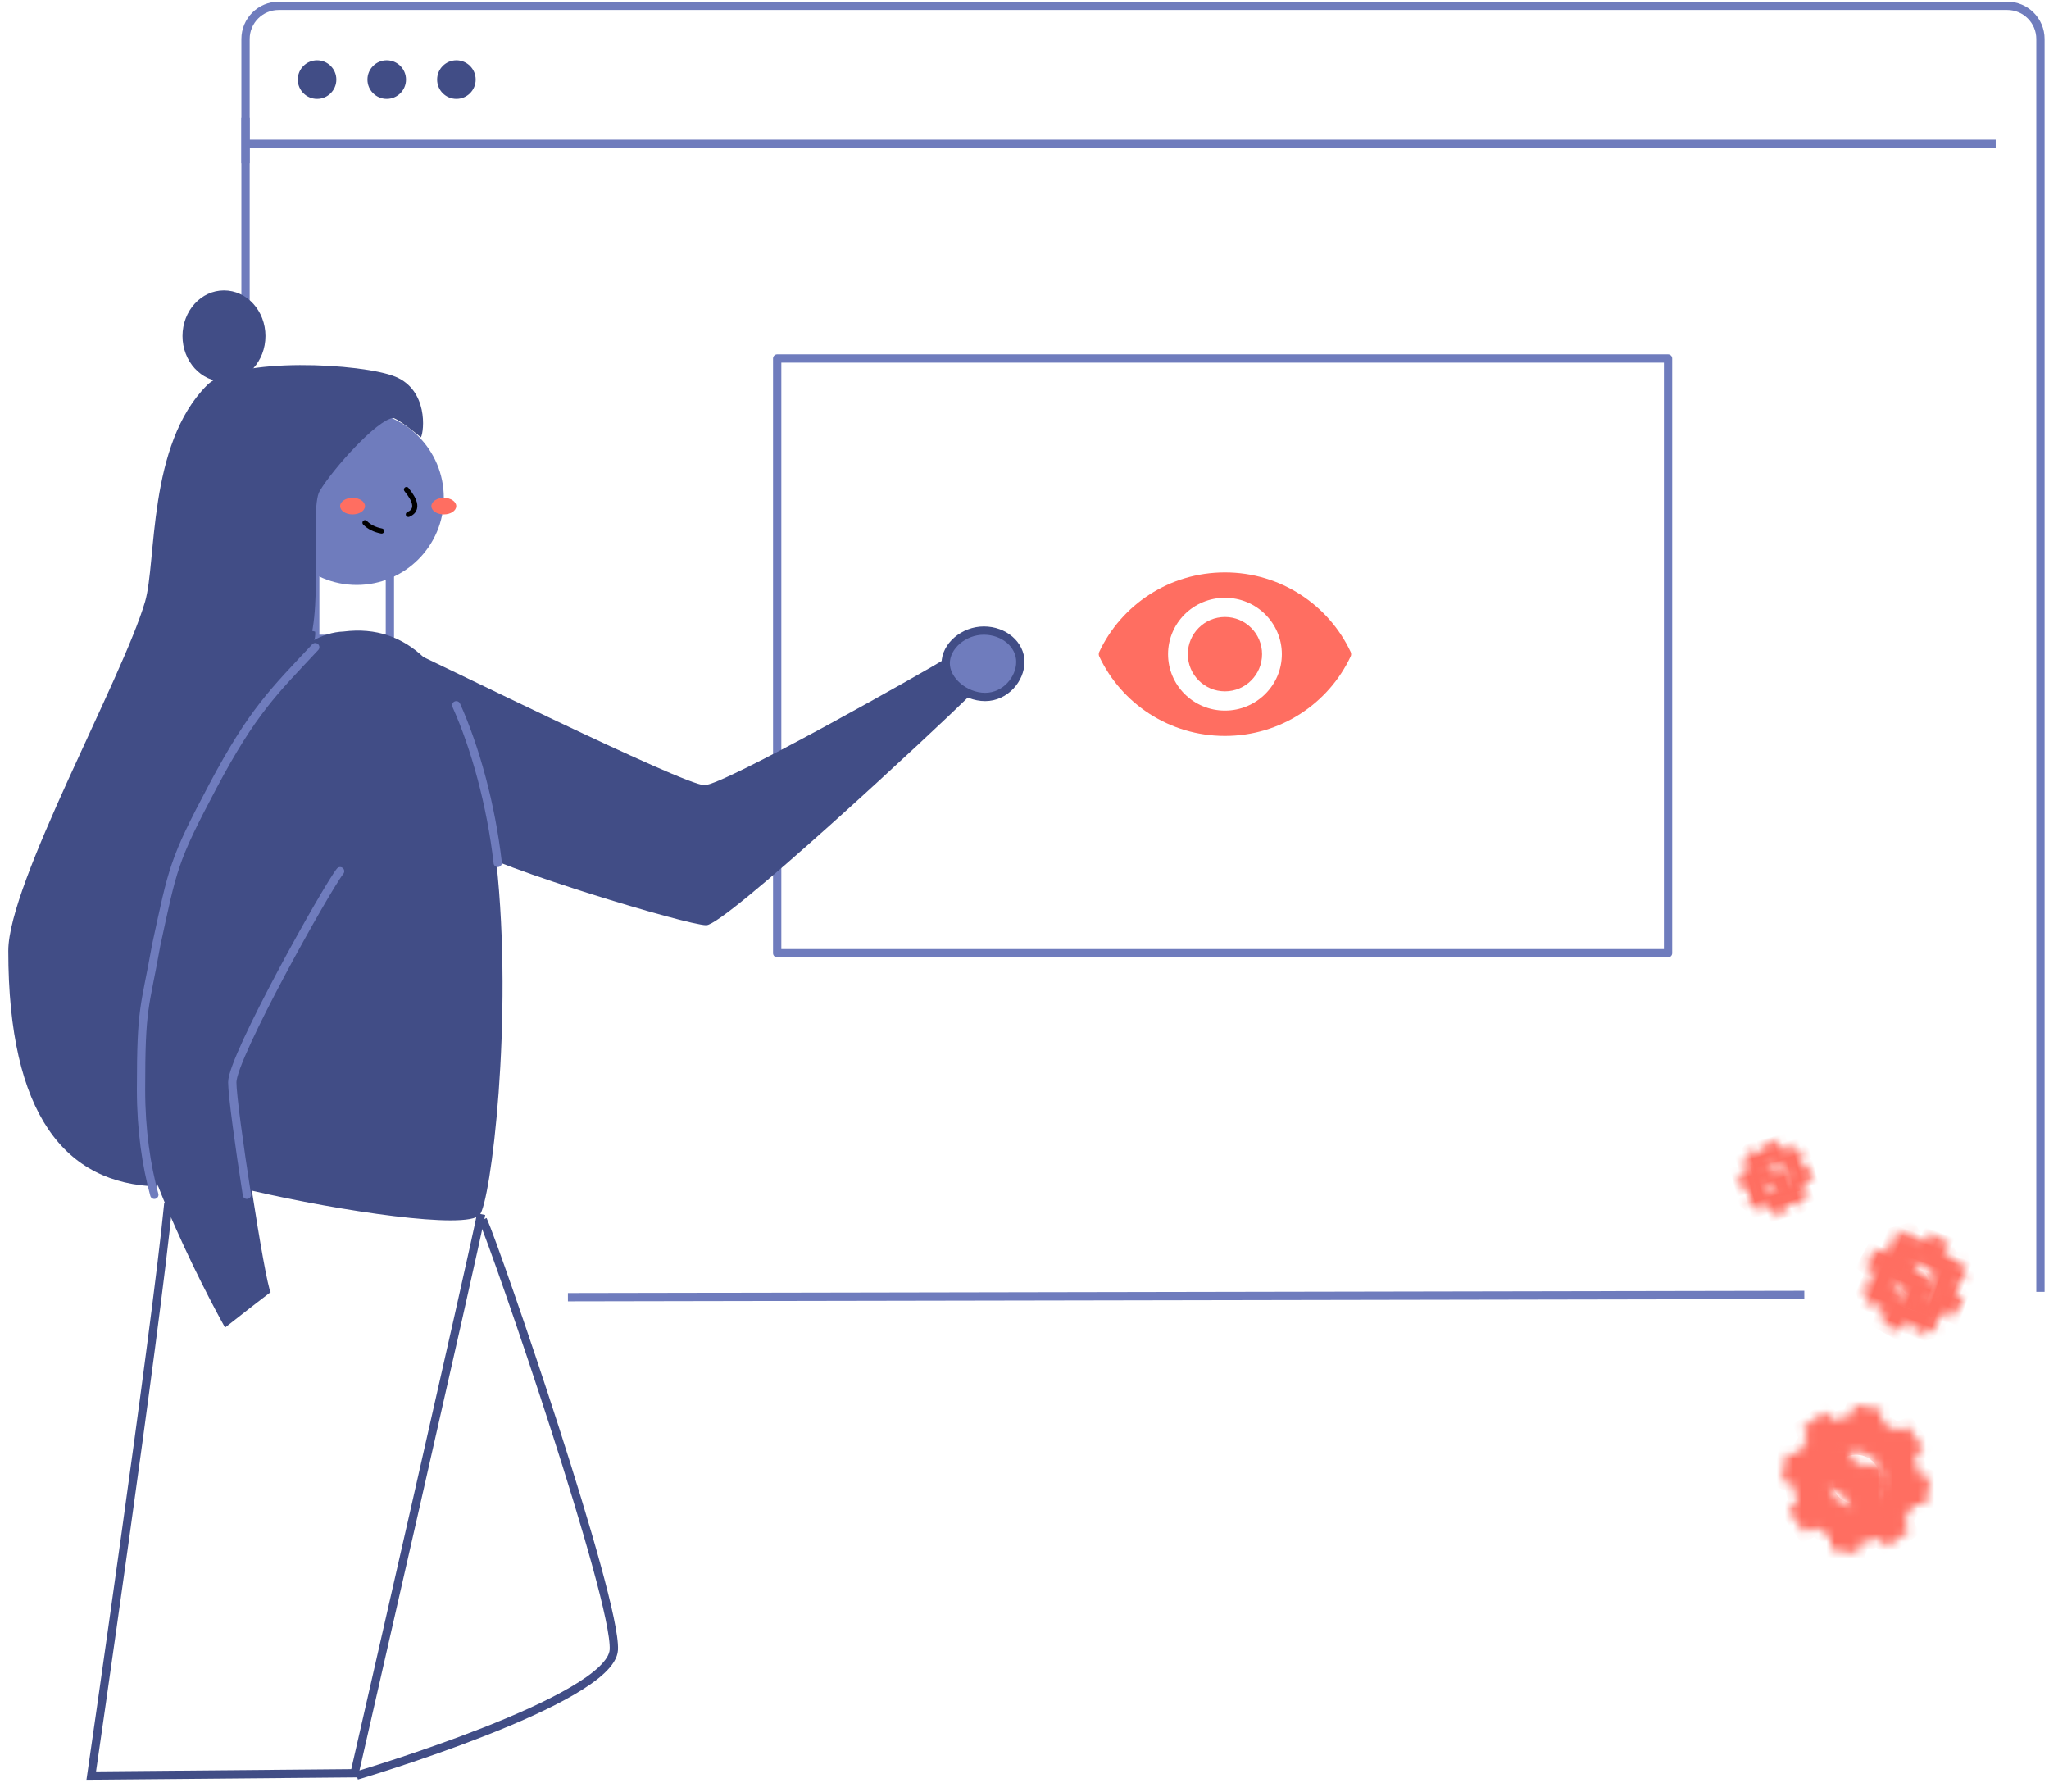 <?xml version="1.0" encoding="UTF-8"?>
<svg width="247px" height="216px" viewBox="0 0 247 216" version="1.1" xmlns="http://www.w3.org/2000/svg" xmlns:xlink="http://www.w3.org/1999/xlink">
    <title>no-views__dark</title>
    <defs>
        <path d="M9.076,0 L7.487,0.268 L5.897,0.536 L5.85,2.021 C5.213,2.305 4.611,2.679 4.065,3.139 L4.065,3.139 L2.711,2.534 L1.776,3.849 L0.842,5.164 L1.856,6.246 C1.601,6.914 1.445,7.606 1.386,8.301 L1.386,8.301 L0,8.832 L0.268,10.423 L0.536,12.015 L2.019,12.062 C2.303,12.699 2.676,13.302 3.136,13.849 L3.136,13.849 L2.531,15.205 L3.845,16.14 L5.158,17.076 L6.239,16.06 C6.906,16.316 7.597,16.471 8.292,16.531 L8.292,16.531 L8.822,17.919 L10.412,17.65 L12.001,17.382 L12.048,15.898 C12.685,15.613 13.287,15.24 13.834,14.779 L13.834,14.779 L15.188,15.384 L16.122,14.069 L17.057,12.755 L16.042,11.673 C16.298,11.005 16.453,10.313 16.513,9.617 L16.513,9.617 L17.898,9.086 L17.631,7.495 L17.363,5.904 L15.88,5.857 C15.596,5.219 15.223,4.616 14.763,4.069 L14.763,4.069 L15.367,2.714 L14.054,1.778 L12.741,0.843 L11.659,1.858 C10.992,1.603 10.301,1.447 9.606,1.387 L9.606,1.387 L9.076,0 Z M7.022,11.67 C5.526,10.605 5.177,8.527 6.241,7.03 L6.241,7.03 C7.306,5.533 9.381,5.183 10.876,6.248 L10.876,6.248 C12.372,7.314 12.722,9.391 11.657,10.889 L11.657,10.889 C11.009,11.801 9.985,12.287 8.946,12.287 L8.946,12.287 C8.28,12.287 7.607,12.087 7.022,11.67 L7.022,11.67 Z" id="path-1"></path>
        <path d="M6.327,0 L5.219,0.186 L4.111,0.373 L4.078,1.405 C3.634,1.602 3.215,1.862 2.833,2.182 L2.833,2.182 L1.89,1.762 L1.238,2.675 L0.587,3.589 L1.294,4.341 C1.116,4.806 1.008,5.287 0.966,5.77 L0.966,5.77 L-8.13931853e-13,6.139 L0.187,7.245 L0.373,8.351 L1.407,8.384 C1.605,8.827 1.865,9.246 2.186,9.626 L2.186,9.626 L1.765,10.568 L2.68,11.219 L3.596,11.869 L4.349,11.163 C4.814,11.341 5.296,11.449 5.781,11.491 L5.781,11.491 L6.15,12.455 L7.258,12.268 L8.366,12.082 L8.399,11.05 C8.843,10.853 9.263,10.593 9.644,10.273 L9.644,10.273 L10.588,10.693 L11.239,9.779 L11.891,8.866 L11.183,8.113 C11.361,7.649 11.47,7.168 11.511,6.685 L11.511,6.685 L12.477,6.316 L12.291,5.21 L12.104,4.104 L11.07,4.071 C10.872,3.628 10.612,3.209 10.291,2.828 L10.291,2.828 L10.713,1.886 L9.797,1.236 L8.882,0.586 L8.128,1.292 C7.663,1.114 7.181,1.006 6.697,0.964 L6.697,0.964 L6.327,0 Z M4.895,8.112 C3.853,7.371 3.609,5.927 4.351,4.886 L4.351,4.886 C5.093,3.846 6.539,3.602 7.582,4.343 L7.582,4.343 C8.625,5.084 8.868,6.528 8.126,7.568 L8.126,7.568 C7.674,8.202 6.961,8.54 6.237,8.54 L6.237,8.54 C5.772,8.54 5.303,8.401 4.895,8.112 L4.895,8.112 Z" id="path-3"></path>
        <path d="M4.482,-1.62968281e-12 L3.697,0.132 L2.912,0.264 L2.889,0.995 C2.574,1.135 2.277,1.319 2.007,1.546 L2.007,1.546 L1.339,1.248 L0.877,1.895 L0.416,2.542 L0.917,3.075 C0.79,3.404 0.714,3.745 0.684,4.087 L0.684,4.087 L-2.03482963e-13,4.349 L0.132,5.132 L0.264,5.915 L0.997,5.939 C1.137,6.252 1.321,6.549 1.548,6.819 L1.548,6.819 L1.25,7.486 L1.899,7.947 L2.547,8.407 L3.081,7.907 C3.41,8.033 3.752,8.11 4.095,8.139 L4.095,8.139 L4.356,8.822 L5.141,8.69 L5.926,8.558 L5.949,7.827 C6.264,7.687 6.561,7.503 6.831,7.277 L6.831,7.277 L7.5,7.574 L7.961,6.927 L8.422,6.28 L7.921,5.747 C8.048,5.418 8.124,5.077 8.154,4.735 L8.154,4.735 L8.838,4.474 L8.706,3.69 L8.574,2.907 L7.841,2.884 C7.701,2.57 7.517,2.273 7.29,2.003 L7.29,2.003 L7.588,1.336 L6.94,0.876 L6.291,0.415 L5.757,0.915 C5.428,0.789 5.087,0.712 4.744,0.683 L4.744,0.683 L4.482,-1.62968281e-12 Z M3.467,5.746 C2.729,5.221 2.556,4.198 3.082,3.461 L3.082,3.461 C3.607,2.724 4.632,2.552 5.371,3.076 L5.371,3.076 C6.109,3.601 6.282,4.624 5.756,5.361 L5.756,5.361 C5.436,5.81 4.931,6.049 4.418,6.049 L4.418,6.049 C4.088,6.049 3.756,5.951 3.467,5.746 L3.467,5.746 Z" id="path-5"></path>
    </defs>
    <g id="illustrations" stroke="none" stroke-width="1" fill="none" fill-rule="evenodd">
        <g id="no-views__dark">
            <rect id="Rectangle" x="0" y="0" width="247" height="216"></rect>
            <g id="Group-5">
                <g id="Group-87" transform="translate(28.798, 0.701)">
                    <path d="M0.8,18.974 L0.8,4 C0.8,1.791 2.591,4.05812251e-16 4.8,0 L213.171,0 C215.38,1.52910644e-14 217.171,1.791 217.171,4 L217.171,154.995 L217.171,154.995" id="Rectangle" stroke="#6F7CBD"></path>
                    <line x1="188.707" y1="155.364" x2="39.664" y2="155.639" id="Rectangle" stroke="#6F7CBD"></line>
                    <line x1="0.8" y1="74.802" x2="0.8" y2="13.501" id="Rectangle" stroke="#6F7CBD"></line>
                    <g id="Group-86" transform="translate(6.179, 5.759)" fill="#414D86">
                        <path d="M5.569,3.132 C5.569,4.417 4.527,5.459 3.244,5.459 C1.959,5.459 0.92,4.417 0.92,3.132 C0.92,1.848 1.959,0.805 3.244,0.805 C4.527,0.805 5.569,1.848 5.569,3.132 Z" id="Stroke-80"></path>
                        <path d="M13.967,3.132 C13.967,4.417 12.925,5.459 11.642,5.459 C10.357,5.459 9.318,4.417 9.318,3.132 C9.318,1.848 10.357,0.805 11.642,0.805 C12.925,0.805 13.967,1.848 13.967,3.132 Z" id="Stroke-82"></path>
                        <path d="M22.365,3.132 C22.365,4.417 21.323,5.459 20.04,5.459 C18.756,5.459 17.716,4.417 17.716,3.132 C17.716,1.848 18.756,0.805 20.04,0.805 C21.323,0.805 22.365,1.848 22.365,3.132 Z" id="Stroke-84"></path>
                    </g>
                    <g id="Group-14" transform="translate(64.275, 42.508)" fill-rule="nonzero">
                        <polygon id="Path" stroke="#6F7CBD" stroke-linejoin="round" points="0.614 71.674 108.005 71.674 108.005 0 0.614 0"></polygon>
                        <g id="eye-close-up" transform="translate(39.377, 25.778)" fill="#FF6E61">
                            <path d="M15.214,0 C8.503,0 2.718,3.922 0.061,9.582 C-0.02,9.753 -0.02,9.954 0.061,10.129 C2.718,15.788 8.503,19.71 15.214,19.71 C21.925,19.71 27.709,15.788 30.366,10.129 C30.448,9.957 30.448,9.757 30.366,9.582 C27.709,3.922 21.925,0 15.214,0 Z M15.214,16.656 C11.424,16.656 8.356,13.611 8.356,9.857 C8.356,6.1 11.427,3.058 15.214,3.058 C19.004,3.058 22.072,6.103 22.072,9.857 C22.072,13.611 19,16.656 15.214,16.656 Z" id="Shape"></path>
                            <ellipse id="Oval" cx="15.214" cy="9.855" rx="4.475" ry="4.48"></ellipse>
                        </g>
                    </g>
                    <line x1="1.325" y1="16.64" x2="211.277" y2="16.64" id="Line" stroke="#6F7CBD" stroke-linecap="square"></line>
                </g>
                <g id="woman-writing" transform="translate(61.84, 124.233) scale(-1, 1) translate(-61.84, -124.233) translate(0.34, 34.233)">
                    <path d="M65.138,112.767 C63.422,116.612 49.012,158.494 49.346,164.601 C49.679,170.707 80.34,179.767 80.34,179.767" id="Path" stroke="#414D86" fill-rule="nonzero"></path>
                    <path d="M65.34,112.103 C66.207,116.659 80.597,179.487 80.597,179.487 C101.759,179.674 112.34,179.767 112.34,179.767 C112.34,179.767 104.545,126.182 103.044,110.767" id="Path" stroke="#414D86" fill-rule="nonzero"></path>
                    <path d="M85.34,33.767 C85.34,38.327 85.34,41.327 85.34,42.767 L76.34,42.767 L76.34,34.449" id="Path" stroke="#6F7CBD" fill-rule="nonzero"></path>
                    <circle id="Oval" stroke="#6F7CBD" fill="#6F7CBD" fill-rule="nonzero" cx="80.34" cy="25.767" r="10"></circle>
                    <ellipse id="Oval" fill="#FF6E61" fill-rule="nonzero" cx="69.84" cy="26.767" rx="1.5" ry="1"></ellipse>
                    <ellipse id="Oval" fill="#FF6E61" fill-rule="nonzero" cx="80.84" cy="26.767" rx="1.5" ry="1"></ellipse>
                    <path d="M74.34,24.767 C74.023,25.202 72.4,27.027 74.112,27.767" id="Path" stroke="#000000" stroke-width="0.62" stroke-linecap="round"></path>
                    <path d="M77.34,29.767 C78.158,29.613 78.868,29.258 79.34,28.767" id="Path" stroke="#000000" stroke-width="0.62" stroke-linecap="round"></path>
                    <path d="M104.331,108.767 C115.455,108.468 122.34,100.154 122.34,80.361 C122.34,72.189 108.585,47.585 105.855,38.29 C104.443,33.491 105.579,19.369 98.371,12.183 C94.897,8.723 79.62,9.541 75.676,11.17 C71.733,12.799 72.196,17.707 72.599,18.476 C73.542,17.691 75.61,16.1 75.98,16.149 C77.915,16.384 83.199,22.257 84.804,24.953 C86.105,27.133 84.098,40.666 86.64,44.534 C89.183,48.402 92.914,49.272 92.914,49.272 C97.98,56.089 101.518,66.962 103.528,81.89 C105.121,93.719 105.388,102.678 104.331,108.767 Z" id="Path" fill="#414D86" fill-rule="nonzero"></path>
                    <path d="M72.302,44.953 C74.84,42.571 77.999,41.384 81.908,41.878 C84.578,41.983 86.988,43.511 89.147,46.031 L89.385,45.209 C98.675,53.188 108.34,87.956 108.34,92.234 C108.34,104.296 96.21,125.767 96.21,125.767 C96.21,125.767 94.752,124.619 93.265,123.46 L92.878,123.158 C92.04,122.507 91.234,121.884 90.715,121.495 C91.049,120.968 92.058,115.224 92.977,109.268 C82.292,111.742 67.133,113.997 65.522,112.199 C64.184,110.705 61.421,88.607 63.519,69.557 C61.026,70.554 57.608,71.74 54.085,72.88 L53.179,73.171 L53.179,73.171 L52.271,73.46 C45.767,75.516 39.38,77.278 38.2,77.278 C37.076,77.278 30.372,71.566 23.408,65.328 L22.499,64.512 C15.523,58.237 8.519,51.66 6.808,49.966 L6.615,49.773 C6.507,49.663 6.441,49.592 6.42,49.563 C5.899,48.839 8.043,46.619 9.45,45.209 C10.181,45.683 16.703,49.408 23.392,53.05 L24.229,53.504 C30.783,57.058 37.272,60.4 38.417,60.4 C39.669,60.4 47.979,56.591 56.156,52.711 L57.081,52.271 C63.699,49.123 70.05,46.02 72.294,44.957 Z" id="Combined-Shape" fill="#414D86" fill-rule="nonzero"></path>
                    <path d="M4.586,49.767 C7.015,49.767 9.34,47.792 9.34,45.711 C9.34,43.63 7.167,41.767 4.738,41.767 C2.309,41.767 0.34,43.454 0.34,45.535 C0.34,47.616 2.157,49.767 4.586,49.767 Z" id="Oval" stroke="#414D86" fill="#6F7CBD" fill-rule="nonzero"></path>
                    <path d="M82.34,70.767 C83.891,72.687 95.34,93.127 95.34,96.201 C95.34,97.724 94.501,103.85 93.578,109.767" id="Path" stroke="#6F7CBD" stroke-linecap="round" stroke-linejoin="round"></path>
                    <path d="M85.354,41.892 C84.878,45.862 96.93,59.712 101.627,63.767 C106.318,58.087 103.502,44.017 103.502,44.017 L93.93,39.767 L85.354,41.892 Z" id="Path" fill="#414D86" fill-rule="nonzero"></path>
                    <ellipse id="Oval" fill="#414D86" fill-rule="nonzero" cx="96.34" cy="6.267" rx="5" ry="5.5"></ellipse>
                    <path d="M68.34,50.767 C66.066,55.815 64.142,62.76 63.34,69.767" id="Path" stroke="#6F7CBD" stroke-linecap="round" stroke-linejoin="round"></path>
                    <path d="M85.34,43.767 C90.312,49.088 92.874,51.458 97.679,60.518 C102.485,69.579 102.485,70.344 104.507,79.662 C105.898,87.462 106.34,86.925 106.34,97.099 C106.34,101.978 105.697,106.24 104.738,109.767" id="Path-2" stroke="#6F7CBD" stroke-linecap="round"></path>
                </g>
                <g id="Group-10" transform="translate(223.284, 161.715) scale(-1, 1) translate(-223.284, -161.715) translate(207.623, 136.181)">
                    <g id="Group-3" transform="translate(6.264, 33.149)">
                        <mask id="mask-2" fill="white">
                            <use xlink:href="#path-1"></use>
                        </mask>
                        <g id="Clip-2"></g>
                        <path d="M9.076,0 L7.487,0.268 L5.897,0.536 L5.85,2.021 C5.213,2.305 4.611,2.679 4.065,3.139 L4.065,3.139 L2.711,2.534 L1.776,3.849 L0.842,5.164 L1.856,6.246 C1.601,6.914 1.445,7.606 1.386,8.301 L1.386,8.301 L0,8.832 L0.268,10.423 L0.536,12.015 L2.019,12.062 C2.303,12.699 2.676,13.302 3.136,13.849 L3.136,13.849 L2.531,15.205 L3.845,16.14 L5.158,17.076 L6.239,16.06 C6.906,16.316 7.597,16.471 8.292,16.531 L8.292,16.531 L8.822,17.919 L10.412,17.65 L12.001,17.382 L12.048,15.898 C12.685,15.613 13.287,15.24 13.834,14.779 L13.834,14.779 L15.188,15.384 L16.122,14.069 L17.057,12.755 L16.042,11.673 C16.298,11.005 16.453,10.313 16.513,9.617 L16.513,9.617 L17.898,9.086 L17.631,7.495 L17.363,5.904 L15.88,5.857 C15.596,5.219 15.223,4.616 14.763,4.069 L14.763,4.069 L15.367,2.714 L14.054,1.778 L12.741,0.843 L11.659,1.858 C10.992,1.603 10.301,1.447 9.606,1.387 L9.606,1.387 L9.076,0 Z M6.658,12.183 C4.879,10.916 4.464,8.446 5.729,6.665 L5.729,6.665 C6.995,4.885 9.462,4.469 11.241,5.736 L11.241,5.736 C13.019,7.003 13.435,9.473 12.169,11.253 L12.169,11.253 C11.398,12.338 10.181,12.916 8.946,12.916 L8.946,12.916 C8.153,12.916 7.353,12.678 6.658,12.183 L6.658,12.183 Z" id="Fill-1" stroke="#FF6E61" stroke-width="2" fill="#FF6E61" mask="url(#mask-2)"></path>
                        <rect id="Rectangle" fill="#FF6E61" mask="url(#mask-2)" x="3.835" y="4.352" width="10.228" height="9.215"></rect>
                    </g>
                    <g id="Group-3" transform="translate(8.183, 18.409) rotate(-20) translate(-8.183, -18.409) translate(1.918, 12.138)">
                        <mask id="mask-4" fill="white">
                            <use xlink:href="#path-3"></use>
                        </mask>
                        <g id="Clip-2"></g>
                        <path d="M6.327,0 L5.219,0.186 L4.111,0.373 L4.078,1.405 C3.634,1.602 3.215,1.862 2.833,2.182 L2.833,2.182 L1.89,1.762 L1.238,2.675 L0.587,3.589 L1.294,4.341 C1.116,4.806 1.008,5.287 0.966,5.77 L0.966,5.77 L-8.13931853e-13,6.139 L0.187,7.245 L0.373,8.351 L1.407,8.384 C1.605,8.827 1.865,9.246 2.186,9.626 L2.186,9.626 L1.765,10.568 L2.68,11.219 L3.596,11.869 L4.349,11.163 C4.814,11.341 5.296,11.449 5.781,11.491 L5.781,11.491 L6.15,12.455 L7.258,12.268 L8.366,12.082 L8.399,11.05 C8.843,10.853 9.263,10.593 9.644,10.273 L9.644,10.273 L10.588,10.693 L11.239,9.779 L11.891,8.866 L11.183,8.113 C11.361,7.649 11.47,7.168 11.511,6.685 L11.511,6.685 L12.477,6.316 L12.291,5.21 L12.104,4.104 L11.07,4.071 C10.872,3.628 10.612,3.209 10.291,2.828 L10.291,2.828 L10.713,1.886 L9.797,1.236 L8.882,0.586 L8.128,1.292 C7.663,1.114 7.181,1.006 6.697,0.964 L6.697,0.964 L6.327,0 Z M4.641,8.468 C3.402,7.587 3.112,5.87 3.994,4.633 L3.994,4.633 C4.876,3.395 6.596,3.106 7.836,3.987 L7.836,3.987 C9.076,4.867 9.366,6.584 8.483,7.822 L8.483,7.822 C7.946,8.576 7.098,8.978 6.236,8.978 L6.236,8.978 C5.684,8.978 5.126,8.812 4.641,8.468 L4.641,8.468 Z" id="Fill-1" stroke="#FF6E61" stroke-width="2" fill="#FF6E61" mask="url(#mask-4)"></path>
                        <rect id="Rectangle" fill="#FF6E61" mask="url(#mask-4)" x="2.674" y="3.025" width="7.13" height="6.405"></rect>
                    </g>
                    <g id="Group-3" transform="translate(24.979, 5.85) rotate(15) translate(-24.979, -5.85) translate(20.505, 1.37)">
                        <mask id="mask-6" fill="white">
                            <use xlink:href="#path-5"></use>
                        </mask>
                        <g id="Clip-2"></g>
                        <path d="M4.482,-1.62968281e-12 L3.697,0.132 L2.912,0.264 L2.889,0.995 C2.574,1.135 2.277,1.319 2.007,1.546 L2.007,1.546 L1.339,1.248 L0.877,1.895 L0.416,2.542 L0.917,3.075 C0.79,3.404 0.714,3.745 0.684,4.087 L0.684,4.087 L-2.03482963e-13,4.349 L0.132,5.132 L0.264,5.915 L0.997,5.939 C1.137,6.252 1.321,6.549 1.548,6.819 L1.548,6.819 L1.25,7.486 L1.899,7.947 L2.547,8.407 L3.081,7.907 C3.41,8.033 3.752,8.11 4.095,8.139 L4.095,8.139 L4.356,8.822 L5.141,8.69 L5.926,8.558 L5.949,7.827 C6.264,7.687 6.561,7.503 6.831,7.277 L6.831,7.277 L7.5,7.574 L7.961,6.927 L8.422,6.28 L7.921,5.747 C8.048,5.418 8.124,5.077 8.154,4.735 L8.154,4.735 L8.838,4.474 L8.706,3.69 L8.574,2.907 L7.841,2.884 C7.701,2.57 7.517,2.273 7.29,2.003 L7.29,2.003 L7.588,1.336 L6.94,0.876 L6.291,0.415 L5.757,0.915 C5.428,0.789 5.087,0.712 4.744,0.683 L4.744,0.683 L4.482,-1.62968281e-12 Z M3.288,5.998 C2.409,5.374 2.204,4.158 2.829,3.282 L2.829,3.282 C3.454,2.405 4.672,2.2 5.551,2.824 L5.551,2.824 C6.429,3.448 6.634,4.664 6.009,5.541 L6.009,5.541 C5.628,6.074 5.027,6.359 4.417,6.359 L4.417,6.359 C4.026,6.359 3.631,6.242 3.288,5.998 L3.288,5.998 Z" id="Fill-1" stroke="#FF6E61" stroke-width="2" fill="#FF6E61" mask="url(#mask-6)"></path>
                        <rect id="Rectangle" fill="#FF6E61" mask="url(#mask-6)" x="1.894" y="2.143" width="5.05" height="4.537"></rect>
                    </g>
                </g>
            </g>
        </g>
    </g>
</svg>